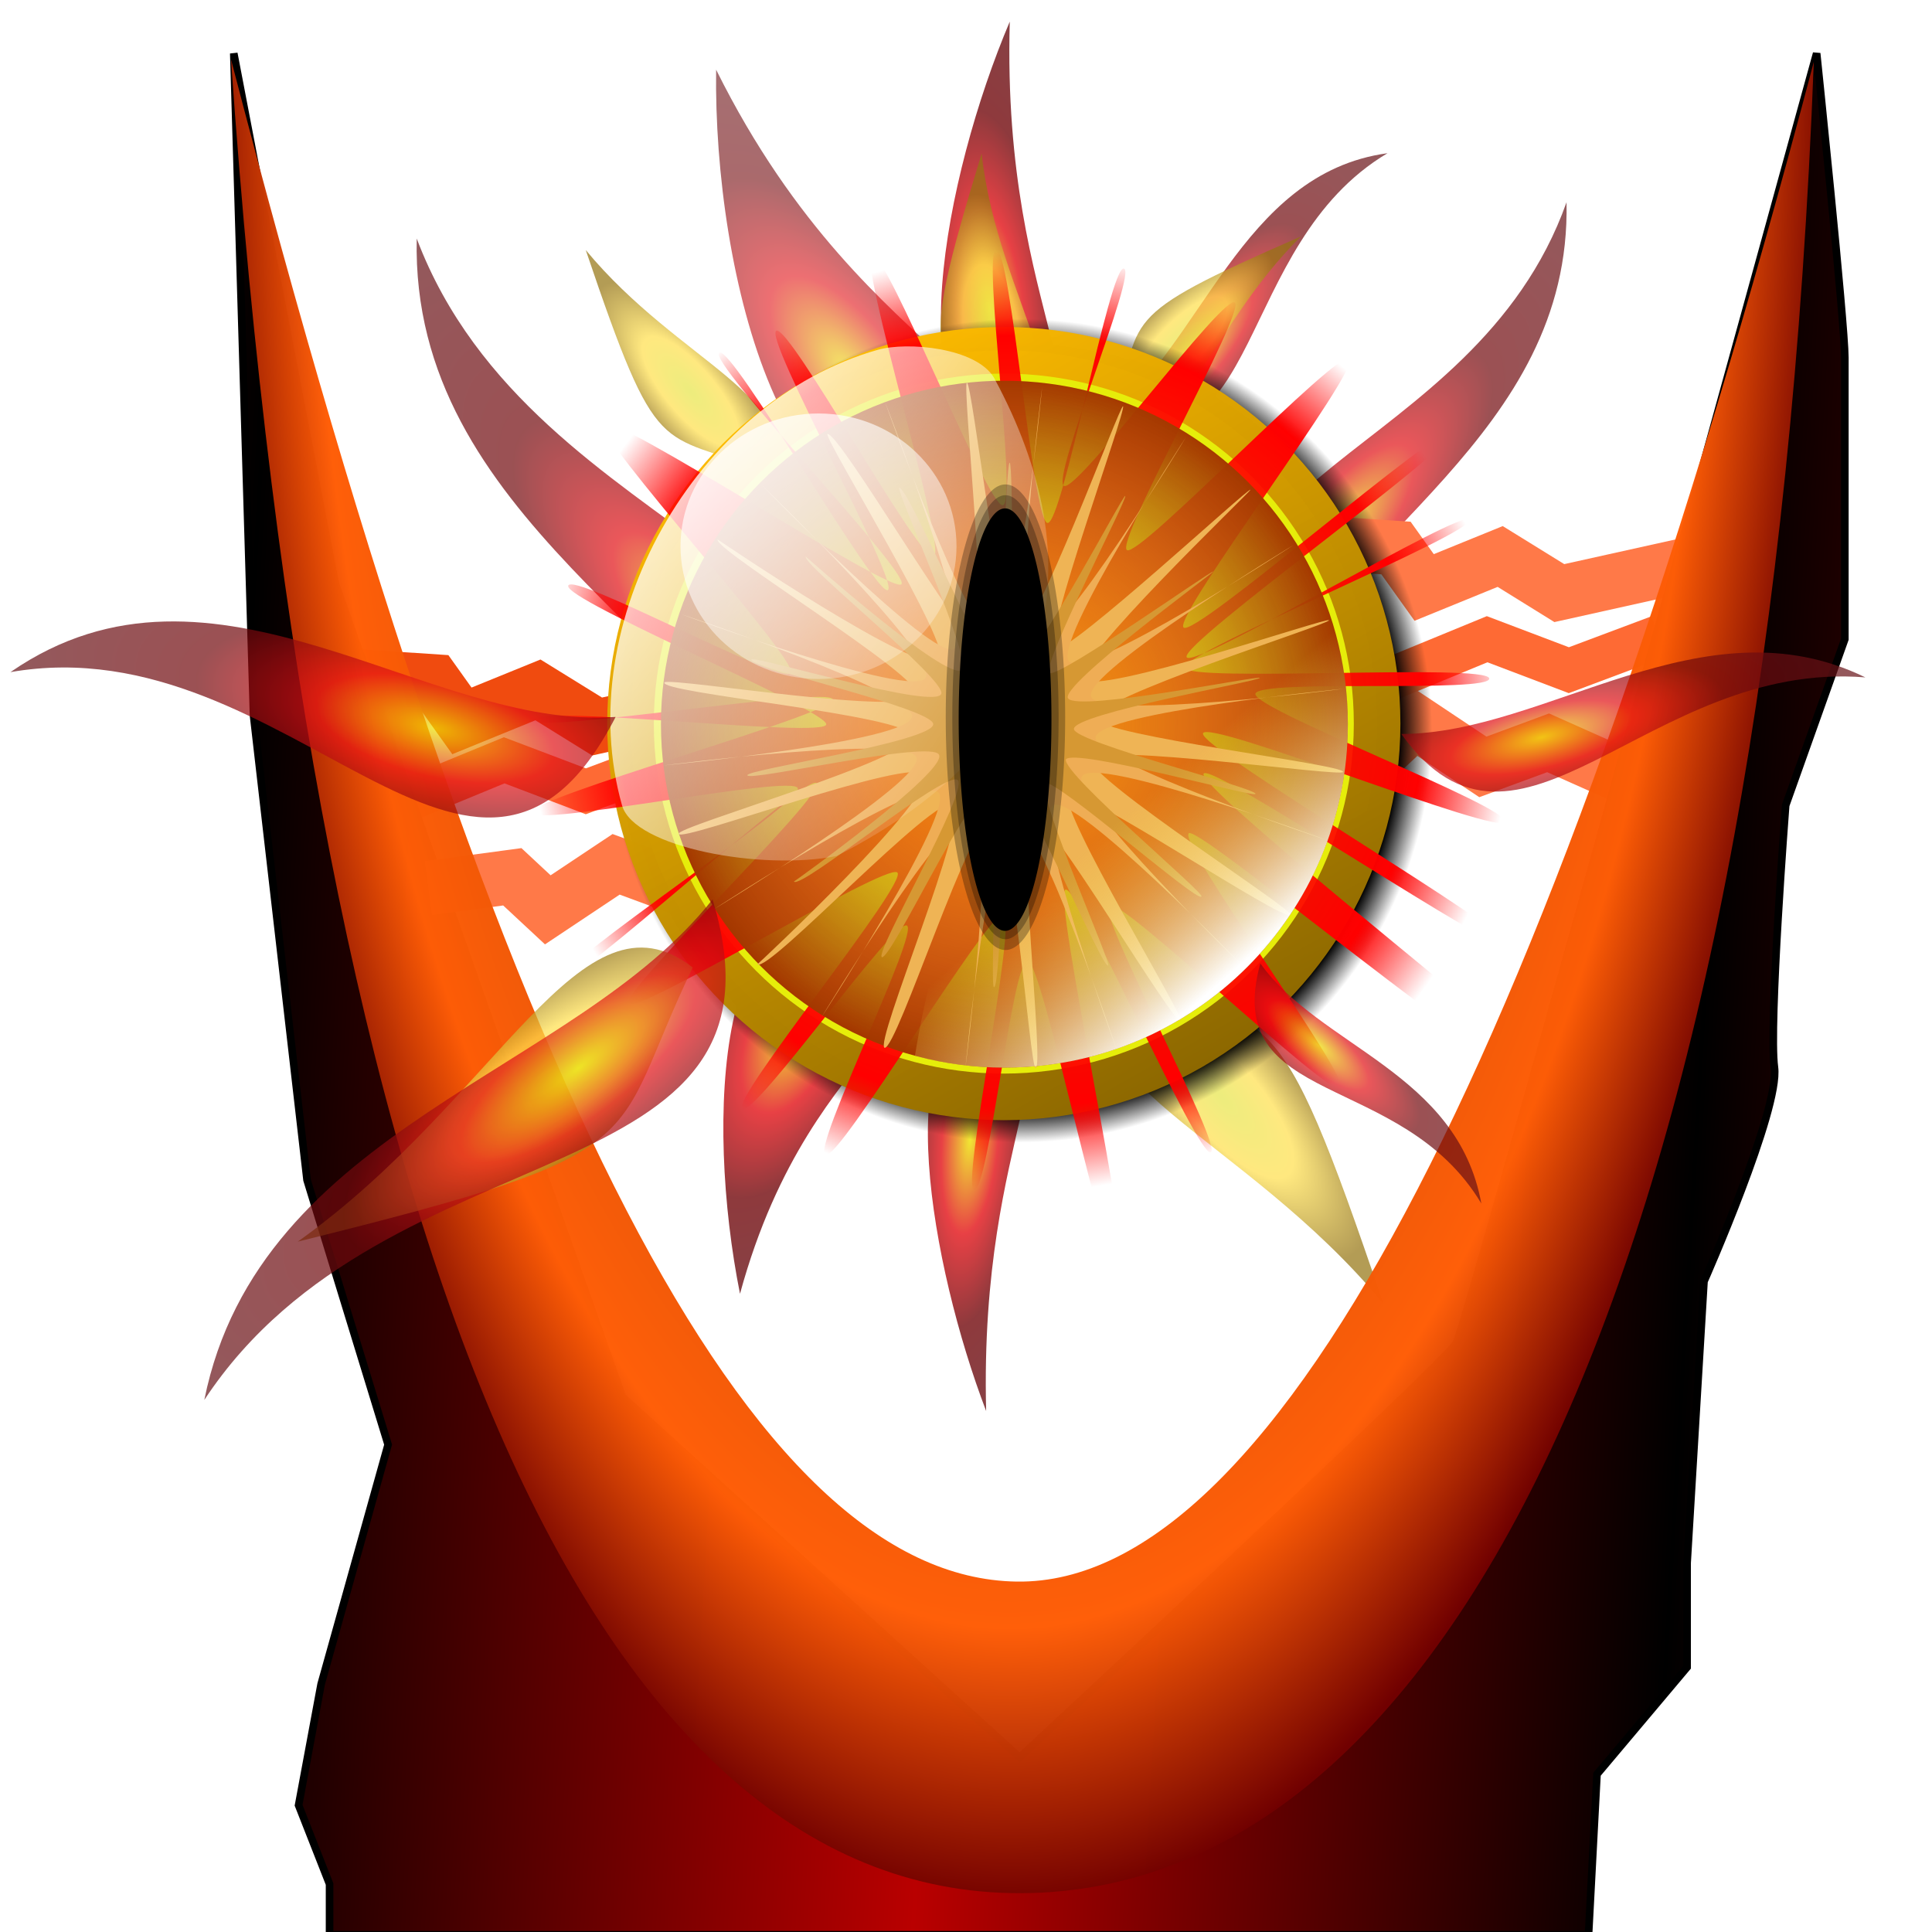 <?xml version="1.0" encoding="UTF-8" standalone="no"?>
<!-- Created with Inkscape (http://www.inkscape.org/) -->

<svg
   xmlns:dc="http://purl.org/dc/elements/1.1/"
   xmlns:cc="http://creativecommons.org/ns#"
   xmlns:rdf="http://www.w3.org/1999/02/22-rdf-syntax-ns#"
   xmlns:svg="http://www.w3.org/2000/svg"
   xmlns="http://www.w3.org/2000/svg"
   xmlns:xlink="http://www.w3.org/1999/xlink"
   xmlns:sodipodi="http://sodipodi.sourceforge.net/DTD/sodipodi-0.dtd"
   xmlns:inkscape="http://www.inkscape.org/namespaces/inkscape"
   width="255"
   height="255"
   viewBox="0 0 67.469 67.469"
   version="1.1"
   id="svg8"
   inkscape:version="0.92.5 (2060ec1f9f, 2020-04-08)"
   sodipodi:docname="google2.svg">
  <defs
     id="defs2">
    <linearGradient
       inkscape:collect="always"
       id="linearGradient871">
      <stop
         style="stop-color:#000000;stop-opacity:1"
         offset="0"
         id="stop867" />
      <stop
         style="stop-color:#b90000;stop-opacity:1"
         offset="1"
         id="stop869" />
    </linearGradient>
    <linearGradient
       inkscape:collect="always"
       id="linearGradient944">
      <stop
         style="stop-color:#6a2807;stop-opacity:1"
         offset="0"
         id="stop940" />
      <stop
         id="stop948"
         offset="0.849"
         style="stop-color:#ff5d06;stop-opacity:0.988" />
      <stop
         style="stop-color:#710000;stop-opacity:0.989"
         offset="1"
         id="stop942" />
    </linearGradient>
    <linearGradient
       inkscape:collect="always"
       id="linearGradient854">
      <stop
         style="stop-color:#ff0000;stop-opacity:0.376"
         offset="0"
         id="stop850" />
      <stop
         id="stop858"
         offset="0.82"
         style="stop-color:#ff0000;stop-opacity:1" />
      <stop
         style="stop-color:#ff0000;stop-opacity:0"
         offset="1"
         id="stop852" />
    </linearGradient>
    <linearGradient
       inkscape:collect="always"
       id="linearGradient847">
      <stop
         style="stop-color:#ffffff;stop-opacity:0.747"
         offset="0"
         id="stop843" />
      <stop
         style="stop-color:#ffffff;stop-opacity:0.188"
         offset="1"
         id="stop845" />
    </linearGradient>
    <linearGradient
       inkscape:collect="always"
       id="linearGradient966">
      <stop
         style="stop-color:#000000;stop-opacity:1;"
         offset="0"
         id="stop962" />
      <stop
         id="stop970"
         offset="0.919"
         style="stop-color:#000000;stop-opacity:0.995" />
      <stop
         style="stop-color:#000000;stop-opacity:0;"
         offset="1"
         id="stop964" />
    </linearGradient>
    <linearGradient
       inkscape:collect="always"
       id="linearGradient935">
      <stop
         style="stop-color:#ffffff;stop-opacity:0"
         offset="0"
         id="stop931" />
      <stop
         style="stop-color:#ffffff;stop-opacity:0.774"
         offset="1"
         id="stop933" />
    </linearGradient>
    <linearGradient
       id="linearGradient893-3"
       inkscape:collect="always">
      <stop
         id="stop917"
         offset="0"
         style="stop-color:#f2dd46;stop-opacity:0" />
      <stop
         id="stop919"
         offset="1"
         style="stop-color:#ffffff;stop-opacity:1" />
    </linearGradient>
    <linearGradient
       inkscape:collect="always"
       id="linearGradient893-3-6">
      <stop
         style="stop-color:#f2dd46;stop-opacity:0"
         offset="0"
         id="stop889" />
      <stop
         style="stop-color:#a43800;stop-opacity:1"
         offset="1"
         id="stop891" />
    </linearGradient>
    <linearGradient
       inkscape:collect="always"
       id="linearGradient883">
      <stop
         style="stop-color:#8d6800;stop-opacity:1"
         offset="0"
         id="stop879" />
      <stop
         style="stop-color:#febb00;stop-opacity:0.989"
         offset="1"
         id="stop881" />
    </linearGradient>
    <linearGradient
       inkscape:collect="always"
       xlink:href="#linearGradient883"
       id="linearGradient885"
       x1="44.574"
       y1="290.759"
       x2="15.375"
       y2="238.897"
       gradientUnits="userSpaceOnUse"
       gradientTransform="matrix(0.851,0,0,0.851,6.216,38.362)" />
    <radialGradient
       inkscape:collect="always"
       xlink:href="#linearGradient893-3-6"
       id="radialGradient895"
       cx="31.425"
       cy="263.993"
       fx="31.425"
       fy="263.993"
       r="25.799"
       gradientUnits="userSpaceOnUse"
       gradientTransform="matrix(0.851,0,0,0.851,6.216,38.362)" />
    <linearGradient
       inkscape:collect="always"
       xlink:href="#linearGradient893-3"
       id="linearGradient924"
       x1="37.71"
       y1="273.311"
       x2="47.115"
       y2="284.035"
       gradientUnits="userSpaceOnUse"
       gradientTransform="matrix(0.851,0,0,0.851,6.216,38.362)" />
    <linearGradient
       inkscape:collect="always"
       xlink:href="#linearGradient935"
       id="linearGradient929"
       gradientUnits="userSpaceOnUse"
       x1="28.623"
       y1="261.514"
       x2="49.827"
       y2="286.72"
       gradientTransform="matrix(-0.819,0.232,-0.232,-0.819,119.512,471.97)" />
    <radialGradient
       inkscape:collect="always"
       xlink:href="#linearGradient966"
       id="radialGradient968"
       cx="33.095"
       cy="264.96"
       fx="33.095"
       fy="264.96"
       r="30.458"
       gradientUnits="userSpaceOnUse"
       gradientTransform="matrix(0.865,0,0,0.865,5.357,34.369)" />
    <linearGradient
       inkscape:collect="always"
       xlink:href="#linearGradient847"
       id="linearGradient849"
       x1="16.151"
       y1="238.977"
       x2="28.663"
       y2="258.965"
       gradientUnits="userSpaceOnUse"
       gradientTransform="matrix(0.837,0,0,0.837,5.534,42.962)" />
    <radialGradient
       inkscape:collect="always"
       xlink:href="#linearGradient854"
       id="radialGradient856"
       cx="34.042"
       cy="262.866"
       fx="34.042"
       fy="262.866"
       r="31.322"
       gradientTransform="matrix(1,0,0,0.961,0,10.361)"
       gradientUnits="userSpaceOnUse" />
    <radialGradient
       inkscape:collect="always"
       xlink:href="#linearGradient944"
       id="radialGradient946"
       cx="33.568"
       cy="233.966"
       fx="33.568"
       fy="233.966"
       r="27.771"
       gradientTransform="matrix(-0.003,2.317,-1.039,-0.001,278.516,154.213)"
       gradientUnits="userSpaceOnUse" />
    <linearGradient
       inkscape:collect="always"
       xlink:href="#linearGradient871"
       id="linearGradient873"
       x1="8.031"
       y1="264.295"
       x2="33.693"
       y2="265.786"
       gradientUnits="userSpaceOnUse"
       spreadMethod="reflect" />
    <linearGradient
       id="linearGradient2800">
      <stop
         id="stop2802"
         offset="0"
         style="stop-color:#e5e549;stop-opacity:1;" />
      <stop
         style="stop-color:#ffdf4c;stop-opacity:1;"
         offset="0.5"
         id="stop2808" />
      <stop
         id="stop2804"
         offset="1"
         style="stop-color:#957411;stop-opacity:1;" />
    </linearGradient>
    <linearGradient
       id="linearGradient2760">
      <stop
         id="stop2762"
         offset="0"
         style="stop-color:#ede200;stop-opacity:1;" />
      <stop
         style="stop-color:#e21116;stop-opacity:1;"
         offset="0.25"
         id="stop2770" />
      <stop
         style="stop-color:#72080c;stop-opacity:1;"
         offset="0.5"
         id="stop2768" />
      <stop
         id="stop2764"
         offset="1"
         style="stop-color:#63181d;stop-opacity:1;" />
    </linearGradient>
    <radialGradient
       gradientUnits="userSpaceOnUse"
       gradientTransform="matrix(2.13,-0.176,0.592,7.161,-161.588,-492.764)"
       r="11.85"
       fy="84.844"
       fx="98.088"
       cy="84.844"
       cx="98.088"
       id="radialGradient2766"
       xlink:href="#linearGradient2760"
       inkscape:collect="always" />
    <radialGradient
       r="11.85"
       fy="84.844"
       fx="98.088"
       cy="84.844"
       cx="98.088"
       gradientTransform="matrix(2.13,-0.176,0.592,7.161,-152.553,-502.346)"
       gradientUnits="userSpaceOnUse"
       id="radialGradient2774"
       xlink:href="#linearGradient2760"
       inkscape:collect="always" />
    <radialGradient
       r="11.85"
       fy="84.844"
       fx="98.088"
       cy="84.844"
       cx="98.088"
       gradientTransform="matrix(2.13,-0.176,0.592,7.161,-175.551,-509.738)"
       gradientUnits="userSpaceOnUse"
       id="radialGradient2778"
       xlink:href="#linearGradient2760"
       inkscape:collect="always" />
    <radialGradient
       r="11.85"
       fy="84.844"
       fx="98.088"
       cy="84.844"
       cx="98.088"
       gradientTransform="matrix(2.13,-0.176,0.592,7.161,-168.98,-477.432)"
       gradientUnits="userSpaceOnUse"
       id="radialGradient2782"
       xlink:href="#linearGradient2760"
       inkscape:collect="always" />
    <radialGradient
       gradientUnits="userSpaceOnUse"
       gradientTransform="matrix(1.83,-0.385,1.121,5.332,-180.962,-930.108)"
       r="13.615"
       fy="198.621"
       fx="33.219"
       cy="198.621"
       cx="33.219"
       id="radialGradient2792"
       xlink:href="#linearGradient2760"
       inkscape:collect="always" />
    <radialGradient
       r="13.615"
       fy="198.621"
       fx="33.219"
       cy="198.621"
       cx="33.219"
       gradientTransform="matrix(-1.83,-0.385,-1.121,5.332,363.079,-954.202)"
       gradientUnits="userSpaceOnUse"
       id="radialGradient2796"
       xlink:href="#linearGradient2760"
       inkscape:collect="always" />
    <radialGradient
       gradientUnits="userSpaceOnUse"
       gradientTransform="matrix(0.993,-0.119,0.337,2.819,-15.777,-464.252)"
       r="10.569"
       fy="208.656"
       fx="42.711"
       cy="208.656"
       cx="42.711"
       id="radialGradient2806"
       xlink:href="#linearGradient2800"
       inkscape:collect="always" />
    <radialGradient
       r="10.569"
       fy="208.656"
       fx="42.711"
       cy="208.656"
       cx="42.711"
       gradientTransform="matrix(0.993,-0.119,0.337,2.819,-30.589,-473.645)"
       gradientUnits="userSpaceOnUse"
       id="radialGradient2812"
       xlink:href="#linearGradient2800"
       inkscape:collect="always" />
    <radialGradient
       r="10.569"
       fy="208.656"
       fx="42.711"
       cy="208.656"
       cx="42.711"
       gradientTransform="matrix(0.993,-0.119,0.337,2.819,-2.049,-483.038)"
       gradientUnits="userSpaceOnUse"
       id="radialGradient2816"
       xlink:href="#linearGradient2800"
       inkscape:collect="always" />
    <radialGradient
       r="11.85"
       fy="84.844"
       fx="98.088"
       cy="84.844"
       cx="98.088"
       gradientTransform="matrix(0.453,0.257,0.455,-0.97,-55.241,322.51)"
       gradientUnits="userSpaceOnUse"
       id="radialGradient2829"
       xlink:href="#linearGradient2760"
       inkscape:collect="always" />
    <radialGradient
       r="11.85"
       fy="84.844"
       fx="98.088"
       cy="84.844"
       cx="98.088"
       gradientTransform="matrix(0.508,-0.315,0.799,1.121,-87.945,178.414)"
       gradientUnits="userSpaceOnUse"
       id="radialGradient2831"
       xlink:href="#linearGradient2760"
       inkscape:collect="always" />
    <radialGradient
       r="11.85"
       fy="84.844"
       fx="98.088"
       cy="84.844"
       cx="98.088"
       gradientTransform="matrix(1.002,-0.083,0.279,3.37,-121.613,-13.07)"
       gradientUnits="userSpaceOnUse"
       id="radialGradient2833"
       xlink:href="#linearGradient2760"
       inkscape:collect="always" />
    <radialGradient
       r="11.85"
       fy="84.844"
       fx="98.088"
       cy="84.844"
       cx="98.088"
       gradientTransform="matrix(0.329,0.027,0.092,-1.107,-6.197,360.604)"
       gradientUnits="userSpaceOnUse"
       id="radialGradient2835"
       xlink:href="#linearGradient2760"
       inkscape:collect="always" />
    <radialGradient
       r="13.615"
       fy="198.621"
       fx="33.219"
       cy="198.621"
       cx="33.219"
       gradientTransform="matrix(0.861,-0.181,0.527,2.509,-132.075,-218.402)"
       gradientUnits="userSpaceOnUse"
       id="radialGradient2837"
       xlink:href="#linearGradient2760"
       inkscape:collect="always" />
    <radialGradient
       r="13.615"
       fy="198.621"
       fx="33.219"
       cy="198.621"
       cx="33.219"
       gradientTransform="matrix(-0.287,-0.285,-0.746,0.931,204.38,72.905)"
       gradientUnits="userSpaceOnUse"
       id="radialGradient2839"
       xlink:href="#linearGradient2760"
       inkscape:collect="always" />
    <radialGradient
       r="10.569"
       fy="208.656"
       fx="42.711"
       cy="208.656"
       cx="42.711"
       gradientTransform="matrix(0.467,-0.056,0.158,1.327,-53.444,0.683)"
       gradientUnits="userSpaceOnUse"
       id="radialGradient2841"
       xlink:href="#linearGradient2800"
       inkscape:collect="always" />
    <radialGradient
       r="10.569"
       fy="208.656"
       fx="42.711"
       cy="208.656"
       cx="42.711"
       gradientTransform="matrix(0.118,-0.107,0.295,0.344,-42.476,175.99)"
       gradientUnits="userSpaceOnUse"
       id="radialGradient2843"
       xlink:href="#linearGradient2800"
       inkscape:collect="always" />
    <radialGradient
       r="10.569"
       fy="208.656"
       fx="42.711"
       cy="208.656"
       cx="42.711"
       gradientTransform="matrix(0.467,-0.056,0.158,1.327,-52.426,-7.263)"
       gradientUnits="userSpaceOnUse"
       id="radialGradient2845"
       xlink:href="#linearGradient2800"
       inkscape:collect="always" />
    <radialGradient
       inkscape:collect="always"
       xlink:href="#linearGradient2800"
       id="radialGradient1049"
       gradientUnits="userSpaceOnUse"
       gradientTransform="matrix(-0.177,0.161,-0.444,-0.516,142.843,368.6)"
       cx="42.711"
       cy="208.656"
       fx="42.711"
       fy="208.656"
       r="10.569" />
    <radialGradient
       inkscape:collect="always"
       xlink:href="#linearGradient2760"
       id="radialGradient1053"
       gradientUnits="userSpaceOnUse"
       gradientTransform="matrix(0.365,-0.341,0.949,1.114,-175.762,42.141)"
       cx="33.219"
       cy="198.621"
       fx="33.219"
       fy="198.621"
       r="13.615" />
    <radialGradient
       inkscape:collect="always"
       xlink:href="#linearGradient2760"
       id="radialGradient1057"
       gradientUnits="userSpaceOnUse"
       gradientTransform="matrix(0.097,0.301,-0.928,0.238,234.931,198.01)"
       cx="33.219"
       cy="198.621"
       fx="33.219"
       fy="198.621"
       r="13.615" />
    <radialGradient
       inkscape:collect="always"
       xlink:href="#linearGradient2760"
       id="radialGradient1061"
       gradientUnits="userSpaceOnUse"
       gradientTransform="matrix(-0.102,0.485,1.22,0.286,-223.724,182.053)"
       cx="33.219"
       cy="198.621"
       fx="33.219"
       fy="198.621"
       r="13.615" />
    <radialGradient
       inkscape:collect="always"
       xlink:href="#linearGradient2800"
       id="radialGradient1065"
       gradientUnits="userSpaceOnUse"
       gradientTransform="matrix(-0.159,-0.223,0.617,-0.457,-102.844,372.166)"
       cx="42.711"
       cy="208.656"
       fx="42.711"
       fy="208.656"
       r="10.569" />
    <filter
       inkscape:collect="always"
       style="color-interpolation-filters:sRGB"
       id="filter1075"
       x="-0.024"
       width="1.048"
       y="-0.07"
       height="1.14">
      <feGaussianBlur
         inkscape:collect="always"
         stdDeviation="0.136"
         id="feGaussianBlur1077" />
    </filter>
    <filter
       inkscape:collect="always"
       style="color-interpolation-filters:sRGB"
       id="filter1111"
       x="-0.038"
       width="1.077"
       y="-0.137"
       height="1.275">
      <feGaussianBlur
         inkscape:collect="always"
         stdDeviation="0.214"
         id="feGaussianBlur1113" />
    </filter>
    <radialGradient
       inkscape:collect="always"
       xlink:href="#linearGradient2760"
       id="radialGradient927"
       gradientUnits="userSpaceOnUse"
       gradientTransform="matrix(0.282,0.413,1.17,-0.878,-221.558,427.501)"
       cx="33.219"
       cy="198.621"
       fx="33.219"
       fy="198.621"
       r="13.615" />
    <radialGradient
       inkscape:collect="always"
       xlink:href="#linearGradient2760"
       id="radialGradient931"
       gradientUnits="userSpaceOnUse"
       gradientTransform="matrix(-0.122,0.198,-0.509,-0.421,151.179,343.069)"
       cx="33.219"
       cy="198.621"
       fx="33.219"
       fy="198.621"
       r="13.615" />
  </defs>
  <sodipodi:namedview
     id="base"
     pagecolor="#001eff"
     bordercolor="#666666"
     borderopacity="1.0"
     inkscape:pageopacity="0"
     inkscape:pageshadow="2"
     inkscape:zoom="3.5490196"
     inkscape:cx="127.5"
     inkscape:cy="127.5"
     inkscape:document-units="mm"
     inkscape:current-layer="layer1"
     showgrid="false"
     inkscape:snap-to-guides="false"
     inkscape:snap-grids="false"
     inkscape:snap-others="false"
     inkscape:object-nodes="false"
     inkscape:snap-nodes="false"
     inkscape:snap-global="false"
     inkscape:window-width="1920"
     inkscape:window-height="1056"
     inkscape:window-x="0"
     inkscape:window-y="0"
     inkscape:window-maximized="1"
     units="px" />
  <g
     inkscape:label="Layer 1"
     inkscape:groupmode="layer"
     id="layer1"
     transform="translate(0,-229.531)">
    <path
       sodipodi:nodetypes="ccc"
       id="path1051"
       d="m 14.553,237.862 c 4.124,10.921 18.916,11.377 13.47,20.954 -3.34,-6.984 -13.693,-11.227 -13.47,-20.954 z"
       style="opacity:0.704;fill:url(#radialGradient1053);fill-opacity:1;fill-rule:evenodd;stroke:none;stroke-width:0;stroke-linecap:butt;stroke-linejoin:miter;stroke-miterlimit:4;stroke-dasharray:none;stroke-opacity:1"
       inkscape:connector-curvature="0" />
    <path
       sodipodi:nodetypes="ccc"
       id="path1047"
       d="m 48.309,275.058 c -4.887,-5.914 -11.623,-7.833 -9.362,-11.598 5.579,2.189 5.535,0.294 9.362,11.598 z"
       style="opacity:0.714;fill:url(#radialGradient1049);fill-opacity:1;fill-rule:evenodd;stroke:none;stroke-width:0;stroke-linecap:butt;stroke-linejoin:miter;stroke-miterlimit:4;stroke-dasharray:none;stroke-opacity:1"
       inkscape:connector-curvature="0" />
    <path
       inkscape:connector-curvature="0"
       sodipodi:nodetypes="ccc"
       id="path2776"
       d="m 25.842,274.712 c 2.596,-9.524 8.569,-9.44 4.123,-13.05 -4.947,-1.788 -5.341,6.96 -4.123,13.05 z"
       style="opacity:0.8;fill:url(#radialGradient2829);fill-opacity:1;fill-rule:evenodd;stroke:none;stroke-width:0;stroke-linecap:butt;stroke-linejoin:miter;stroke-miterlimit:4;stroke-dasharray:none;stroke-opacity:1" />
    <path
       inkscape:connector-curvature="0"
       style="opacity:0.704;fill:url(#radialGradient2839);fill-opacity:1;fill-rule:evenodd;stroke:none;stroke-width:0;stroke-linecap:butt;stroke-linejoin:miter;stroke-miterlimit:4;stroke-dasharray:none;stroke-opacity:1"
       d="m 54.706,236.594 c -3.243,9.134 -14.876,9.515 -10.594,17.525 2.627,-5.841 10.769,-9.39 10.594,-17.525 z"
       id="path2794"
       sodipodi:nodetypes="ccc" />
    <path
       inkscape:connector-curvature="0"
       sodipodi:nodetypes="ccc"
       id="path1873"
       d="m 25.008,231.964 c 5.495,11.068 12.968,10.795 8.24,15.15 -5.785,2.237 -8.336,-7.987 -8.24,-15.15 z"
       style="opacity:0.603;fill:url(#radialGradient2831);fill-opacity:1;fill-rule:evenodd;stroke:none;stroke-width:0;stroke-linecap:butt;stroke-linejoin:miter;stroke-miterlimit:4;stroke-dasharray:none;stroke-opacity:1" />
    <path
       inkscape:connector-curvature="0"
       sodipodi:nodetypes="ccc"
       id="path2780"
       d="m 34.438,278.806 c -0.255,-10 3.44,-12.697 0,-13.966 -3.394,0.647 -1.935,8.907 0,13.966 z"
       style="opacity:0.8;fill:url(#radialGradient2835);fill-opacity:1;fill-rule:evenodd;stroke:none;stroke-width:0;stroke-linecap:butt;stroke-linejoin:miter;stroke-miterlimit:4;stroke-dasharray:none;stroke-opacity:1" />
    <path
       inkscape:connector-curvature="0"
       style="opacity:0.714;fill:url(#radialGradient2843);fill-opacity:1;fill-rule:evenodd;stroke:none;stroke-width:0;stroke-linecap:butt;stroke-linejoin:miter;stroke-miterlimit:4;stroke-dasharray:none;stroke-opacity:1"
       d="m 20.455,238.262 c 3.254,3.937 7.738,5.215 6.233,7.721 -3.714,-1.457 -3.685,-0.196 -6.233,-7.721 z"
       id="path2810"
       sodipodi:nodetypes="ccc" />
    <g
       id="g1045"
       transform="matrix(0.196,0.242,-0.242,0.196,107.93,187.749)">
      <path
         style="opacity:0.704;fill:url(#radialGradient2837);fill-opacity:1;fill-rule:evenodd;stroke:none;stroke-width:0;stroke-linecap:butt;stroke-linejoin:miter;stroke-miterlimit:4;stroke-dasharray:none;stroke-opacity:1"
         d="m -2.591,243.668 c -2.907,19.971 19.776,33.886 3.092,43.292 0.763,-13.4 -11.757,-28.99 -3.092,-43.292 z"
         id="path2784"
         sodipodi:nodetypes="ccc"
         inkscape:connector-curvature="0" />
      <path
         style="opacity:0.714;fill:url(#radialGradient2841);fill-opacity:1;fill-rule:evenodd;stroke:none;stroke-width:0;stroke-linecap:butt;stroke-linejoin:miter;stroke-miterlimit:4;stroke-dasharray:none;stroke-opacity:1"
         d="m -1.448,257.084 c 1.5,14.976 10.435,25.67 2.577,29.119 -6.741,-9.814 -8.757,-6.739 -2.577,-29.119 z"
         id="path2798"
         sodipodi:nodetypes="ccc"
         inkscape:connector-curvature="0" />
    </g>
    <g
       id="g1041"
       transform="matrix(0.388,0,0,0.35,34.447,147.697)">
      <path
         sodipodi:nodetypes="ccc"
         id="path2772"
         d="m 2.103,235.968 c -0.775,30.445 10.474,38.655 0,42.519 -10.334,-1.97 -5.892,-27.118 0,-42.519 z"
         style="opacity:0.8;fill:url(#radialGradient2833);fill-opacity:1;fill-rule:evenodd;stroke:none;stroke-width:0;stroke-linecap:butt;stroke-linejoin:miter;stroke-miterlimit:4;stroke-dasharray:none;stroke-opacity:1"
         inkscape:connector-curvature="0" />
      <path
         style="opacity:0.714;fill:url(#radialGradient2845);fill-opacity:1;fill-rule:evenodd;stroke:none;stroke-width:0;stroke-linecap:butt;stroke-linejoin:miter;stroke-miterlimit:4;stroke-dasharray:none;stroke-opacity:1"
         d="m -0.43,249.138 c 1.5,14.976 10.435,25.67 2.577,29.119 -6.741,-9.814 -8.757,-6.739 -2.577,-29.119 z"
         id="path2814"
         sodipodi:nodetypes="ccc"
         inkscape:connector-curvature="0" />
    </g>
    <path
       inkscape:connector-curvature="0"
       id="path878"
       d="m 45.101,256.424 0.254,-1.884 2.485,0.336 1.46,-1.359 2.608,1.738 2.188,-0.809 4.495,2.005 -0.773,1.734 -3.788,-1.688 -2.37,0.873 -2.164,-1.441 -1.018,0.949 z"
       style="color:#000000;font-style:normal;font-variant:normal;font-weight:normal;font-stretch:normal;font-size:medium;line-height:normal;font-family:sans-serif;font-variant-ligatures:normal;font-variant-position:normal;font-variant-caps:normal;font-variant-numeric:normal;font-variant-alternates:normal;font-feature-settings:normal;text-indent:0;text-align:start;text-decoration:none;text-decoration-line:none;text-decoration-style:solid;text-decoration-color:#000000;letter-spacing:normal;word-spacing:normal;text-transform:none;writing-mode:lr-tb;direction:ltr;text-orientation:mixed;dominant-baseline:auto;baseline-shift:baseline;text-anchor:start;white-space:normal;shape-padding:0;clip-rule:nonzero;display:inline;overflow:visible;visibility:visible;opacity:1;isolation:auto;mix-blend-mode:normal;color-interpolation:sRGB;color-interpolation-filters:linearRGB;solid-color:#000000;solid-opacity:1;vector-effect:none;fill:#ff7948;fill-opacity:1;fill-rule:nonzero;stroke:none;stroke-width:1.9;stroke-linecap:butt;stroke-linejoin:miter;stroke-miterlimit:4;stroke-dasharray:none;stroke-dashoffset:0;stroke-opacity:1;color-rendering:auto;image-rendering:auto;shape-rendering:auto;text-rendering:auto;enable-background:accumulate" />
    <path
       style="color:#000000;font-style:normal;font-variant:normal;font-weight:normal;font-stretch:normal;font-size:medium;line-height:normal;font-family:sans-serif;font-variant-ligatures:normal;font-variant-position:normal;font-variant-caps:normal;font-variant-numeric:normal;font-variant-alternates:normal;font-feature-settings:normal;text-indent:0;text-align:start;text-decoration:none;text-decoration-line:none;text-decoration-style:solid;text-decoration-color:#000000;letter-spacing:normal;word-spacing:normal;text-transform:none;writing-mode:lr-tb;direction:ltr;text-orientation:mixed;dominant-baseline:auto;baseline-shift:baseline;text-anchor:start;white-space:normal;shape-padding:0;clip-rule:nonzero;display:inline;overflow:visible;visibility:visible;opacity:1;isolation:auto;mix-blend-mode:normal;color-interpolation:sRGB;color-interpolation-filters:linearRGB;solid-color:#000000;solid-opacity:1;vector-effect:none;fill:#fe6a34;fill-opacity:1;fill-rule:nonzero;stroke:none;stroke-width:1.5;stroke-linecap:butt;stroke-linejoin:miter;stroke-miterlimit:4;stroke-dasharray:none;stroke-dashoffset:0;stroke-opacity:1;color-rendering:auto;image-rendering:auto;shape-rendering:auto;text-rendering:auto;enable-background:accumulate"
       d="m 17.596,255.277 -3.619,1.488 0.57,1.389 3.07,-1.266 2.84,1.078 3.412,-1.279 -0.527,-1.404 -2.881,1.08 z"
       id="path958"
       inkscape:connector-curvature="0" />
    <path
       inkscape:connector-curvature="0"
       id="path963"
       d="m 51.923,251.048 -3.619,1.488 0.57,1.389 3.07,-1.266 2.84,1.078 3.412,-1.279 -0.527,-1.404 -2.881,1.08 z"
       style="color:#000000;font-style:normal;font-variant:normal;font-weight:normal;font-stretch:normal;font-size:medium;line-height:normal;font-family:sans-serif;font-variant-ligatures:normal;font-variant-position:normal;font-variant-caps:normal;font-variant-numeric:normal;font-variant-alternates:normal;font-feature-settings:normal;text-indent:0;text-align:start;text-decoration:none;text-decoration-line:none;text-decoration-style:solid;text-decoration-color:#000000;letter-spacing:normal;word-spacing:normal;text-transform:none;writing-mode:lr-tb;direction:ltr;text-orientation:mixed;dominant-baseline:auto;baseline-shift:baseline;text-anchor:start;white-space:normal;shape-padding:0;clip-rule:nonzero;display:inline;overflow:visible;visibility:visible;opacity:1;isolation:auto;mix-blend-mode:normal;color-interpolation:sRGB;color-interpolation-filters:linearRGB;solid-color:#000000;solid-opacity:1;vector-effect:none;fill:#fe6a34;fill-opacity:1;fill-rule:nonzero;stroke:none;stroke-width:1.5;stroke-linecap:butt;stroke-linejoin:miter;stroke-miterlimit:4;stroke-dasharray:none;stroke-dashoffset:0;stroke-opacity:1;color-rendering:auto;image-rendering:auto;shape-rendering:auto;text-rendering:auto;enable-background:accumulate" />
    <path
       inkscape:connector-curvature="0"
       id="path956"
       d="m 45.863,247.525 -0.127,1.896 2.502,0.166 1.16,1.623 2.902,-1.184 1.982,1.229 4.805,-1.068 -0.412,-1.854 -4.049,0.898 -2.148,-1.328 -2.408,0.98 -0.809,-1.133 z"
       style="color:#000000;font-style:normal;font-variant:normal;font-weight:normal;font-stretch:normal;font-size:medium;line-height:normal;font-family:sans-serif;font-variant-ligatures:normal;font-variant-position:normal;font-variant-caps:normal;font-variant-numeric:normal;font-variant-alternates:normal;font-feature-settings:normal;text-indent:0;text-align:start;text-decoration:none;text-decoration-line:none;text-decoration-style:solid;text-decoration-color:#000000;letter-spacing:normal;word-spacing:normal;text-transform:none;writing-mode:lr-tb;direction:ltr;text-orientation:mixed;dominant-baseline:auto;baseline-shift:baseline;text-anchor:start;white-space:normal;shape-padding:0;clip-rule:nonzero;display:inline;overflow:visible;visibility:visible;opacity:1;isolation:auto;mix-blend-mode:normal;color-interpolation:sRGB;color-interpolation-filters:linearRGB;solid-color:#000000;solid-opacity:1;vector-effect:none;fill:#ff7948;fill-opacity:1;fill-rule:nonzero;stroke:none;stroke-width:1.9;stroke-linecap:butt;stroke-linejoin:miter;stroke-miterlimit:4;stroke-dasharray:none;stroke-dashoffset:0;stroke-opacity:1;color-rendering:auto;image-rendering:auto;shape-rendering:auto;text-rendering:auto;enable-background:accumulate;filter:url(#filter1111)" />
    <path
       style="color:#000000;font-style:normal;font-variant:normal;font-weight:normal;font-stretch:normal;font-size:medium;line-height:normal;font-family:sans-serif;font-variant-ligatures:normal;font-variant-position:normal;font-variant-caps:normal;font-variant-numeric:normal;font-variant-alternates:normal;font-feature-settings:normal;text-indent:0;text-align:start;text-decoration:none;text-decoration-line:none;text-decoration-style:solid;text-decoration-color:#000000;letter-spacing:normal;word-spacing:normal;text-transform:none;writing-mode:lr-tb;direction:ltr;text-orientation:mixed;dominant-baseline:auto;baseline-shift:baseline;text-anchor:start;white-space:normal;shape-padding:0;clip-rule:nonzero;display:inline;overflow:visible;visibility:visible;opacity:1;isolation:auto;mix-blend-mode:normal;color-interpolation:sRGB;color-interpolation-filters:linearRGB;solid-color:#000000;solid-opacity:1;vector-effect:none;fill:#f04b0f;fill-opacity:1;fill-rule:nonzero;stroke:none;stroke-width:1.9;stroke-linecap:butt;stroke-linejoin:miter;stroke-miterlimit:4;stroke-dasharray:none;stroke-dashoffset:0;stroke-opacity:1;color-rendering:auto;image-rendering:auto;shape-rendering:auto;text-rendering:auto;enable-background:accumulate"
       d="m 12.26,252.184 -0.127,1.896 2.502,0.166 1.16,1.623 2.902,-1.184 1.982,1.229 4.805,-1.068 -0.412,-1.854 -4.049,0.898 -2.148,-1.328 -2.408,0.98 -0.809,-1.133 z"
       id="path952"
       inkscape:connector-curvature="0" />
    <path
       style="fill:url(#linearGradient873);fill-opacity:1;stroke:#000000;stroke-width:0.265px;stroke-linecap:butt;stroke-linejoin:miter;stroke-opacity:1"
       d="m 8.164,231.395 0.689,23.114 1.869,16.229 2.831,9.242 -2.339,8.364 -0.787,4.229 1.082,2.754 v 1.77 h 43.966 l 0.295,-5.606 3.147,-3.738 v -3.639 l 0.59,-9.836 c 0,0 2.656,-6 2.459,-7.475 -0.197,-1.475 0.393,-9.147 0.393,-9.147 l 2.066,-5.803 v -9.836 c 0,-1.18 -0.984,-10.623 -0.984,-10.623 0,0 -12.196,44.36 -12.59,45.048 -0.393,0.689 -15.246,14.459 -15.246,14.459 L 21.737,278.312 11.705,249.886 Z"
       id="path950"
       inkscape:connector-curvature="0"
       sodipodi:nodetypes="ccccccccccccccccscccccc" />
    <path
       style="color:#000000;font-style:normal;font-variant:normal;font-weight:normal;font-stretch:normal;font-size:medium;line-height:normal;font-family:sans-serif;font-variant-ligatures:normal;font-variant-position:normal;font-variant-caps:normal;font-variant-numeric:normal;font-variant-alternates:normal;font-feature-settings:normal;text-indent:0;text-align:start;text-decoration:none;text-decoration-line:none;text-decoration-style:solid;text-decoration-color:#000000;letter-spacing:normal;word-spacing:normal;text-transform:none;writing-mode:lr-tb;direction:ltr;text-orientation:mixed;dominant-baseline:auto;baseline-shift:baseline;text-anchor:start;white-space:normal;shape-padding:0;clip-rule:nonzero;display:inline;overflow:visible;visibility:visible;opacity:1;isolation:auto;mix-blend-mode:normal;color-interpolation:sRGB;color-interpolation-filters:linearRGB;solid-color:#000000;solid-opacity:1;vector-effect:none;fill:#ff7948;fill-opacity:1;fill-rule:nonzero;stroke:none;stroke-width:1.9;stroke-linecap:butt;stroke-linejoin:miter;stroke-miterlimit:4;stroke-dasharray:none;stroke-dashoffset:0;stroke-opacity:1;color-rendering:auto;image-rendering:auto;shape-rendering:auto;text-rendering:auto;enable-background:accumulate;filter:url(#filter1075)"
       d="m 14.833,259.603 0.254,1.884 2.485,-0.336 1.46,1.359 2.608,-1.738 2.188,0.809 4.495,-2.005 -0.773,-1.734 -3.788,1.688 -2.37,-0.873 -2.164,1.441 -1.018,-0.949 z"
       id="path875"
       inkscape:connector-curvature="0" />
    <g
       id="g871"
       transform="matrix(0.546,0,0,0.546,17.072,111.143)">
      <circle
         r="26.346"
         cy="263.557"
         cx="33.984"
         id="path960"
         style="opacity:1;fill:url(#radialGradient968);fill-opacity:1;fill-rule:nonzero;stroke:none;stroke-width:3.127;stroke-linecap:round;stroke-linejoin:round;stroke-miterlimit:4;stroke-dasharray:none;stroke-dashoffset:0;stroke-opacity:1" />
      <circle
         r="23.876"
         cy="263.108"
         cx="32.936"
         id="path877"
         style="opacity:1;fill:#e6ed0a;fill-opacity:1;fill-rule:nonzero;stroke:url(#linearGradient885);stroke-width:2.98;stroke-linecap:round;stroke-linejoin:round;stroke-miterlimit:4;stroke-dasharray:none;stroke-dashoffset:0;stroke-opacity:1" />
      <path
         sodipodi:nodetypes="ccssscccccsccsccccccssccsscscsscccccsccscsccsccscsc"
         inkscape:connector-curvature="0"
         id="path847"
         d="m 14.735,239.385 c 0.788,-0.573 10.157,15.85 10.799,15.173 0.642,-0.677 -8.013,-16.2 -7.146,-16.578 0.867,-0.377 9.157,14.803 10.067,14.451 0.91,-0.352 -4.904,-19.14 -3.946,-19.304 0.958,-0.164 7.375,16.113 8.359,16.017 0.984,-0.095 -1.342,-16.256 -0.416,-16.366 0.927,-0.109 2.322,17.314 3.271,17.499 0.949,0.185 3.97,-16.412 4.887,-16.275 0.917,0.137 -4.721,13.559 -3.818,13.907 0.904,0.348 10.169,-12.261 10.92,-11.74 0.751,0.521 -7.708,15.345 -6.898,15.843 0.81,0.497 13.481,-12.878 14.243,-12.259 0.761,0.619 -11.254,16.418 -10.631,17.204 0.623,0.786 16.57,-13.199 17.044,-12.397 0.474,0.802 -17.165,13.348 -16.843,14.291 0.322,0.942 17.844,-9.66 18.082,-8.77 0.238,0.89 -18.343,8.484 -18.201,9.449 0.143,0.966 19.277,-0.285 19.474,0.685 0.197,0.971 -14.834,0.011 -14.955,0.993 -0.121,0.982 16.23,7.222 15.97,8.182 -0.261,0.959 -19.017,-6.601 -19.321,-5.66 -0.304,0.942 20.031,12.81 19.682,13.688 -0.349,0.878 -19.141,-11.881 -19.641,-11.11 -0.501,0.771 17.911,15.363 18.525,16.124 7.802,9.668 -18.796,-13.014 -19.479,-12.307 -0.683,0.706 10.476,15.762 9.74,16.343 -0.736,0.581 -14.097,-12.327 -14.862,-11.771 -0.765,0.556 7.406,15.606 6.525,15.833 -0.882,0.226 -8.384,-16.97 -9.278,-16.806 -0.894,0.164 4.505,24.412 3.534,24.568 -0.971,0.156 -4.99,-19.924 -5.961,-20.011 -0.971,-0.087 -2.497,14.676 -3.413,14.671 -0.916,-0.005 2.778,-17.273 1.866,-17.633 -0.912,-0.359 -10.52,15.838 -11.395,15.389 -0.875,-0.448 6.095,-14.357 5.207,-14.688 -0.888,-0.332 -9.67,12.224 -10.512,11.723 -0.842,-0.501 10.729,-14.557 9.903,-15.119 C 25.293,272.062 9.561,281.708 8.907,281.053 8.252,280.398 21.557,267.68 20.964,266.92 20.371,266.159 5.144,280.26 4.681,279.43 4.218,278.599 20.028,268.185 19.762,267.247 c -0.266,-0.939 -16.731,2.495 -17.038,1.569 -0.307,-0.926 19.413,-6.313 19.275,-7.244 -0.138,-0.931 -19.287,2.28 -19.213,1.284 0.074,-0.997 18.762,1.224 18.794,0.3 0.032,-0.924 -16.795,-7.947 -16.506,-8.87 0.288,-0.923 13.825,6.464 14.241,5.558 C 19.73,258.937 6.744,244.738 7.285,243.907 7.826,243.076 25.89,254.959 26.394,254.186 26.899,253.412 13.947,239.958 14.735,239.385 Z"
         inkscape:transform-center-y="0.10656733"
         inkscape:transform-center-x="-0.10656732"
         style="opacity:1;fill:url(#radialGradient856);fill-opacity:1;fill-rule:nonzero;stroke:none;stroke-width:3.5;stroke-linecap:round;stroke-linejoin:round;stroke-miterlimit:4;stroke-dasharray:none;stroke-dashoffset:0;stroke-opacity:1" />
      <circle
         r="21.967"
         cy="263.145"
         cx="32.974"
         id="path887"
         style="opacity:1;fill:url(#radialGradient895);fill-opacity:1;fill-rule:nonzero;stroke:none;stroke-width:3.113;stroke-linecap:round;stroke-linejoin:round;stroke-miterlimit:4;stroke-dasharray:none;stroke-dashoffset:0;stroke-opacity:1" />
      <path
         style="opacity:1;fill:#efb455;fill-opacity:1;fill-rule:nonzero;stroke:none;stroke-width:2.94;stroke-linecap:round;stroke-linejoin:round;stroke-miterlimit:4;stroke-dasharray:none;stroke-dashoffset:0;stroke-opacity:1"
         d="m 21.649,244.579 c 0.781,-0.098 8.721,13.542 9.443,13.139 0.884,-0.374 -0.835,-16.35 -0.516,-16.414 0.331,-0.066 2.146,15.925 3.134,16.17 1.135,0.282 6.655,-14.788 6.85,-14.659 0.246,0.184 -5.208,15.085 -4.384,15.575 1.059,0.151 12.454,-10.428 12.532,-10.235 0.043,0.085 -11.587,11.178 -10.708,12.13 0.969,1.048 15.823,-4.06 15.731,-3.784 0,0.274 -15.24,5.029 -14.91,6.283 0.289,1.1 15.913,2.926 15.815,3.416 0,0.359 -15.596,-1.888 -16.16,-0.809 -0.039,1.307 13.24,9.751 12.767,9.94 -0.282,0.565 -13.359,-8.23 -14.208,-7.74 -0.595,1.122 7.612,14.495 7.19,14.495 -0.462,0.277 -8.441,-13.322 -9.443,-13.139 -1.117,0.505 0.761,16.179 0.189,16.179 -0.361,0.12 -1.451,-15.578 -2.807,-15.935 -1.27,-0.334 -6.018,14.658 -6.85,14.658 -0.696,-0.278 5.481,-14.79 4.384,-15.575 -1.134,-0.712 -11.811,10.811 -12.532,10.235 0.022,0.014 11.556,-10.797 10.708,-12.13 -0.773,-1.215 -15.588,4.357 -15.731,3.784 -0.285,-0.427 15.221,-4.843 14.91,-6.283 -0.288,-1.335 -16.359,-2.737 -15.815,-3.416 0.716,-0.287 15.88,2.248 16.16,0.809 0.242,-1.245 -13.025,-9.294 -12.767,-9.94 0,0 13.043,8.862 14.208,7.74 0.951,-0.692 -7.373,-14.128 -7.19,-14.495 z"
         id="path900"
         inkscape:connector-curvature="0"
         sodipodi:nodetypes="cccscccscscccccccscccscscsccc" />
      <path
         sodipodi:nodetypes="cccscccscscccccccscccscscsccc"
         inkscape:connector-curvature="0"
         id="path897"
         d="m 17.459,247.855 c 0,0 10.963,11.334 12.333,10.473 1.37,-0.861 -4.459,-15.806 -4.459,-15.806 0,0 5.334,15.118 6.942,14.937 1.608,-0.181 3.112,-15.878 3.112,-15.878 0,0 -2.026,15.638 -0.499,16.172 1.527,0.534 9.693,-12.955 9.693,-12.955 0,0 -8.61,13.21 -7.466,14.354 1.144,1.144 14.354,-7.466 14.354,-7.466 0,0 -13.489,8.166 -12.955,9.693 0.534,1.527 16.172,-0.499 16.172,-0.499 0,0 -15.697,1.505 -15.878,3.112 -0.181,1.608 14.787,6.567 14.787,6.567 0,0 -14.795,-5.455 -15.656,-4.085 -0.861,1.37 10.473,12.333 10.473,12.333 0,0 -10.963,-11.334 -12.333,-10.473 -1.37,0.861 4.085,15.656 4.085,15.656 0,0 -4.96,-14.968 -6.567,-14.787 -1.608,0.181 -3.112,15.878 -3.112,15.878 0,0 2.026,-15.638 0.499,-16.172 -1.527,-0.534 -9.693,12.955 -9.693,12.955 0,0 8.61,-13.21 7.466,-14.354 -1.144,-1.144 -14.354,7.466 -14.354,7.466 0,0 13.489,-8.166 12.955,-9.693 -0.534,-1.527 -16.172,0.499 -16.172,0.499 0,0 15.697,-1.505 15.878,-3.112 0.181,-1.608 -14.787,-6.567 -14.787,-6.567 0,0 14.795,5.455 15.656,4.085 0.861,-1.37 -10.473,-12.333 -10.473,-12.333 z"
         style="opacity:1;fill:#efad55;fill-opacity:1;fill-rule:nonzero;stroke:none;stroke-width:2.94;stroke-linecap:round;stroke-linejoin:round;stroke-miterlimit:4;stroke-dasharray:none;stroke-dashoffset:0;stroke-opacity:1" />
      <path
         sodipodi:nodetypes="cccscccscscccccccscccscscsccc"
         inkscape:connector-curvature="0"
         id="path902"
         d="m 26.24,248.017 c 0.6,0.003 5.255,11.091 5.84,10.858 0.705,-0.196 0.98,-12.436 1.228,-12.453 0.257,-0.017 0.052,12.244 0.775,12.527 0.83,0.325 6.486,-10.518 6.62,-10.401 0.167,0.163 -5.422,10.885 -4.848,11.336 0.785,0.219 10.438,-6.652 10.477,-6.498 0.024,0.069 -9.857,7.304 -9.286,8.11 0.629,0.887 12.356,-1.508 12.259,-1.309 -0.027,0.207 -12.011,2.298 -11.885,3.278 0.11,0.859 11.735,3.779 11.613,4.14 -0.035,0.271 -11.598,-2.963 -12.13,-2.204 -0.158,0.984 9.043,8.672 8.667,8.769 -0.269,0.399 -9.282,-7.535 -9.973,-7.249 -0.56,0.789 4.323,11.702 4.004,11.661 -0.376,0.164 -5.065,-10.898 -5.84,-10.858 -0.894,0.272 -1.019,12.299 -1.452,12.243 -0.285,0.055 0.439,-11.913 -0.551,-12.316 -0.926,-0.377 -5.992,10.483 -6.62,10.401 -0.499,-0.279 5.599,-10.635 4.848,-11.336 -0.787,-0.65 -9.99,7.005 -10.477,6.498 0.015,0.013 9.796,-7.019 9.286,-8.11 -0.465,-0.994 -12.207,1.756 -12.259,1.309 -0.173,-0.351 11.978,-2.16 11.885,-3.278 -0.086,-1.037 -12.091,-3.68 -11.613,-4.14 0.57,-0.146 11.777,3.264 12.13,2.204 0.305,-0.917 -8.925,-8.306 -8.667,-8.769 0,0 8.981,7.981 9.973,7.249 0.787,-0.429 -4.179,-11.401 -4.004,-11.661 z"
         style="opacity:1;fill:#d69833;fill-opacity:1;fill-rule:nonzero;stroke:none;stroke-width:2.24;stroke-linecap:round;stroke-linejoin:round;stroke-miterlimit:4;stroke-dasharray:none;stroke-dashoffset:0;stroke-opacity:1" />
      <path
         sodipodi:nodetypes="ssccs"
         inkscape:connector-curvature="0"
         id="circle915"
         d="m 54.941,263.145 c 1e-6,12.132 -9.835,21.967 -21.967,21.967 -1.98,0 -3.899,-0.262 -5.724,-0.753 2.591,-15.923 10.216,-26.033 26.194,-29.201 0.967,2.476 1.497,5.17 1.497,7.987 z"
         style="opacity:1;fill:url(#linearGradient924);fill-opacity:1;fill-rule:nonzero;stroke:none;stroke-width:3.113;stroke-linecap:round;stroke-linejoin:round;stroke-miterlimit:4;stroke-dasharray:none;stroke-dashoffset:0;stroke-opacity:1" />
      <path
         inkscape:transform-center-y="-4.4216136"
         inkscape:transform-center-x="11.138999"
         style="opacity:1;fill:url(#linearGradient929);fill-opacity:1;fill-rule:nonzero;stroke:none;stroke-width:3.113;stroke-linecap:round;stroke-linejoin:round;stroke-miterlimit:4;stroke-dasharray:none;stroke-dashoffset:0;stroke-opacity:1"
         d="M 8.518,268.341 C 5.216,256.667 13.2,242.505 24.874,239.202 c 1.905,-0.539 6.293,-0.136 7.435,1.786 6.407,11.836 4.442,23.191 -10.071,30.589 -4.748,0.95 -12.952,-0.525 -13.719,-3.236 z"
         id="path927"
         inkscape:connector-curvature="0"
         sodipodi:nodetypes="ssccs" />
      <ellipse
         ry="8.491"
         rx="8.826"
         cy="251.765"
         cx="21.084"
         id="path937"
         style="opacity:1;fill:url(#linearGradient849);fill-opacity:1;fill-rule:nonzero;stroke:none;stroke-width:3.331;stroke-linecap:round;stroke-linejoin:round;stroke-miterlimit:4;stroke-dasharray:none;stroke-dashoffset:0;stroke-opacity:1" />
      <path
         inkscape:connector-curvature="0"
         id="path939"
         d="m 35.983,262.855 a 2.967,13.51 0 0 1 -2.967,13.51 2.967,13.51 0 0 1 -2.967,-13.51 2.967,13.51 0 0 1 2.967,-13.51 2.967,13.51 0 0 1 2.967,13.51 z"
         style="opacity:1;fill:#000000;fill-opacity:1;fill-rule:nonzero;stroke:none;stroke-width:3.454;stroke-linecap:round;stroke-linejoin:round;stroke-miterlimit:4;stroke-dasharray:none;stroke-dashoffset:0;stroke-opacity:1" />
      <path
         inkscape:connector-curvature="0"
         style="opacity:1;fill:#000000;fill-opacity:0.28;fill-rule:nonzero;stroke:none;stroke-width:3.79;stroke-linecap:round;stroke-linejoin:round;stroke-miterlimit:4;stroke-dasharray:none;stroke-dashoffset:0;stroke-opacity:1"
         d="m 36.44,262.701 a 3.399,14.199 0 0 1 -3.399,14.199 3.399,14.199 0 0 1 -3.399,-14.199 3.399,14.199 0 0 1 3.399,-14.199 3.399,14.199 0 0 1 3.399,14.199 z"
         id="path854" />
      <path
         id="path856"
         d="m 36.86,262.701 a 3.819,14.888 0 0 1 -3.819,14.888 3.819,14.888 0 0 1 -3.819,-14.888 3.819,14.888 0 0 1 3.819,-14.888 3.819,14.888 0 0 1 3.819,14.888 z"
         style="opacity:1;fill:#000000;fill-opacity:0.28;fill-rule:nonzero;stroke:none;stroke-width:4.114;stroke-linecap:round;stroke-linejoin:round;stroke-miterlimit:4;stroke-dasharray:none;stroke-dashoffset:0;stroke-opacity:1"
         inkscape:connector-curvature="0" />
    </g>
    <path
       style="fill:url(#radialGradient946);stroke:none;stroke-width:0.265px;stroke-linecap:butt;stroke-linejoin:miter;stroke-opacity:1;fill-opacity:1"
       d="m 8.065,231.592 c 2.933,41.856 12.656,64.455 27.942,64.047 15.287,-0.408 25.786,-23.496 27.335,-63.949 -9.006,34.099 -18.623,53.211 -27.838,53.073 -9.215,-0.138 -17.981,-16.729 -27.44,-53.171 z"
       id="path938"
       inkscape:connector-curvature="0"
       sodipodi:nodetypes="czczc" />
    <path
       inkscape:connector-curvature="0"
       style="opacity:0.704;fill:url(#radialGradient1057);fill-opacity:1;fill-rule:evenodd;stroke:none;stroke-width:0;stroke-linecap:butt;stroke-linejoin:miter;stroke-miterlimit:4;stroke-dasharray:none;stroke-opacity:1"
       d="m 65.142,253.187 c -7.619,-0.621 -12.113,7.68 -16.206,1.975 5.073,-0.003 10.533,-4.746 16.206,-1.975 z"
       id="path1055"
       sodipodi:nodetypes="ccc" />
    <path
       sodipodi:nodetypes="ccc"
       id="path1059"
       d="m 0.365,253.003 c 9.816,-1.715 16.276,10.983 21.134,1.565 -6.568,0.483 -14.003,-6.494 -21.134,-1.565 z"
       style="opacity:0.704;fill:url(#radialGradient1061);fill-opacity:1;fill-rule:evenodd;stroke:none;stroke-width:0;stroke-linecap:butt;stroke-linejoin:miter;stroke-miterlimit:4;stroke-dasharray:none;stroke-opacity:1"
       inkscape:connector-curvature="0" />
    <path
       sodipodi:nodetypes="ccc"
       id="path1063"
       d="m 10.399,272.891 c 7.045,-5.014 9.872,-12.61 13.793,-9.574 -3.004,6.226 -0.906,6.384 -13.793,9.574 z"
       style="opacity:0.714;fill:url(#radialGradient1065);fill-opacity:1;fill-rule:evenodd;stroke:none;stroke-width:0;stroke-linecap:butt;stroke-linejoin:miter;stroke-miterlimit:4;stroke-dasharray:none;stroke-opacity:1"
       inkscape:connector-curvature="0" />
    <path
       sodipodi:nodetypes="ccc"
       id="path925"
       d="m 7.135,278.419 c 6.424,-9.747 20.954,-6.939 17.748,-17.479 -4.794,6.078 -15.827,7.942 -17.748,17.479 z"
       style="opacity:0.704;fill:url(#radialGradient927);fill-opacity:1;fill-rule:evenodd;stroke:none;stroke-width:0;stroke-linecap:butt;stroke-linejoin:miter;stroke-miterlimit:4;stroke-dasharray:none;stroke-opacity:1"
       inkscape:connector-curvature="0" />
    <path
       inkscape:connector-curvature="0"
       style="opacity:0.704;fill:url(#radialGradient931);fill-opacity:1;fill-rule:evenodd;stroke:none;stroke-width:0;stroke-linecap:butt;stroke-linejoin:miter;stroke-miterlimit:4;stroke-dasharray:none;stroke-opacity:1"
       d="m 51.731,271.56 c -2.794,-4.675 -9.112,-3.329 -7.718,-8.384 2.085,2.916 6.882,3.809 7.718,8.384 z"
       id="path929"
       sodipodi:nodetypes="ccc" />
  </g>
</svg>

